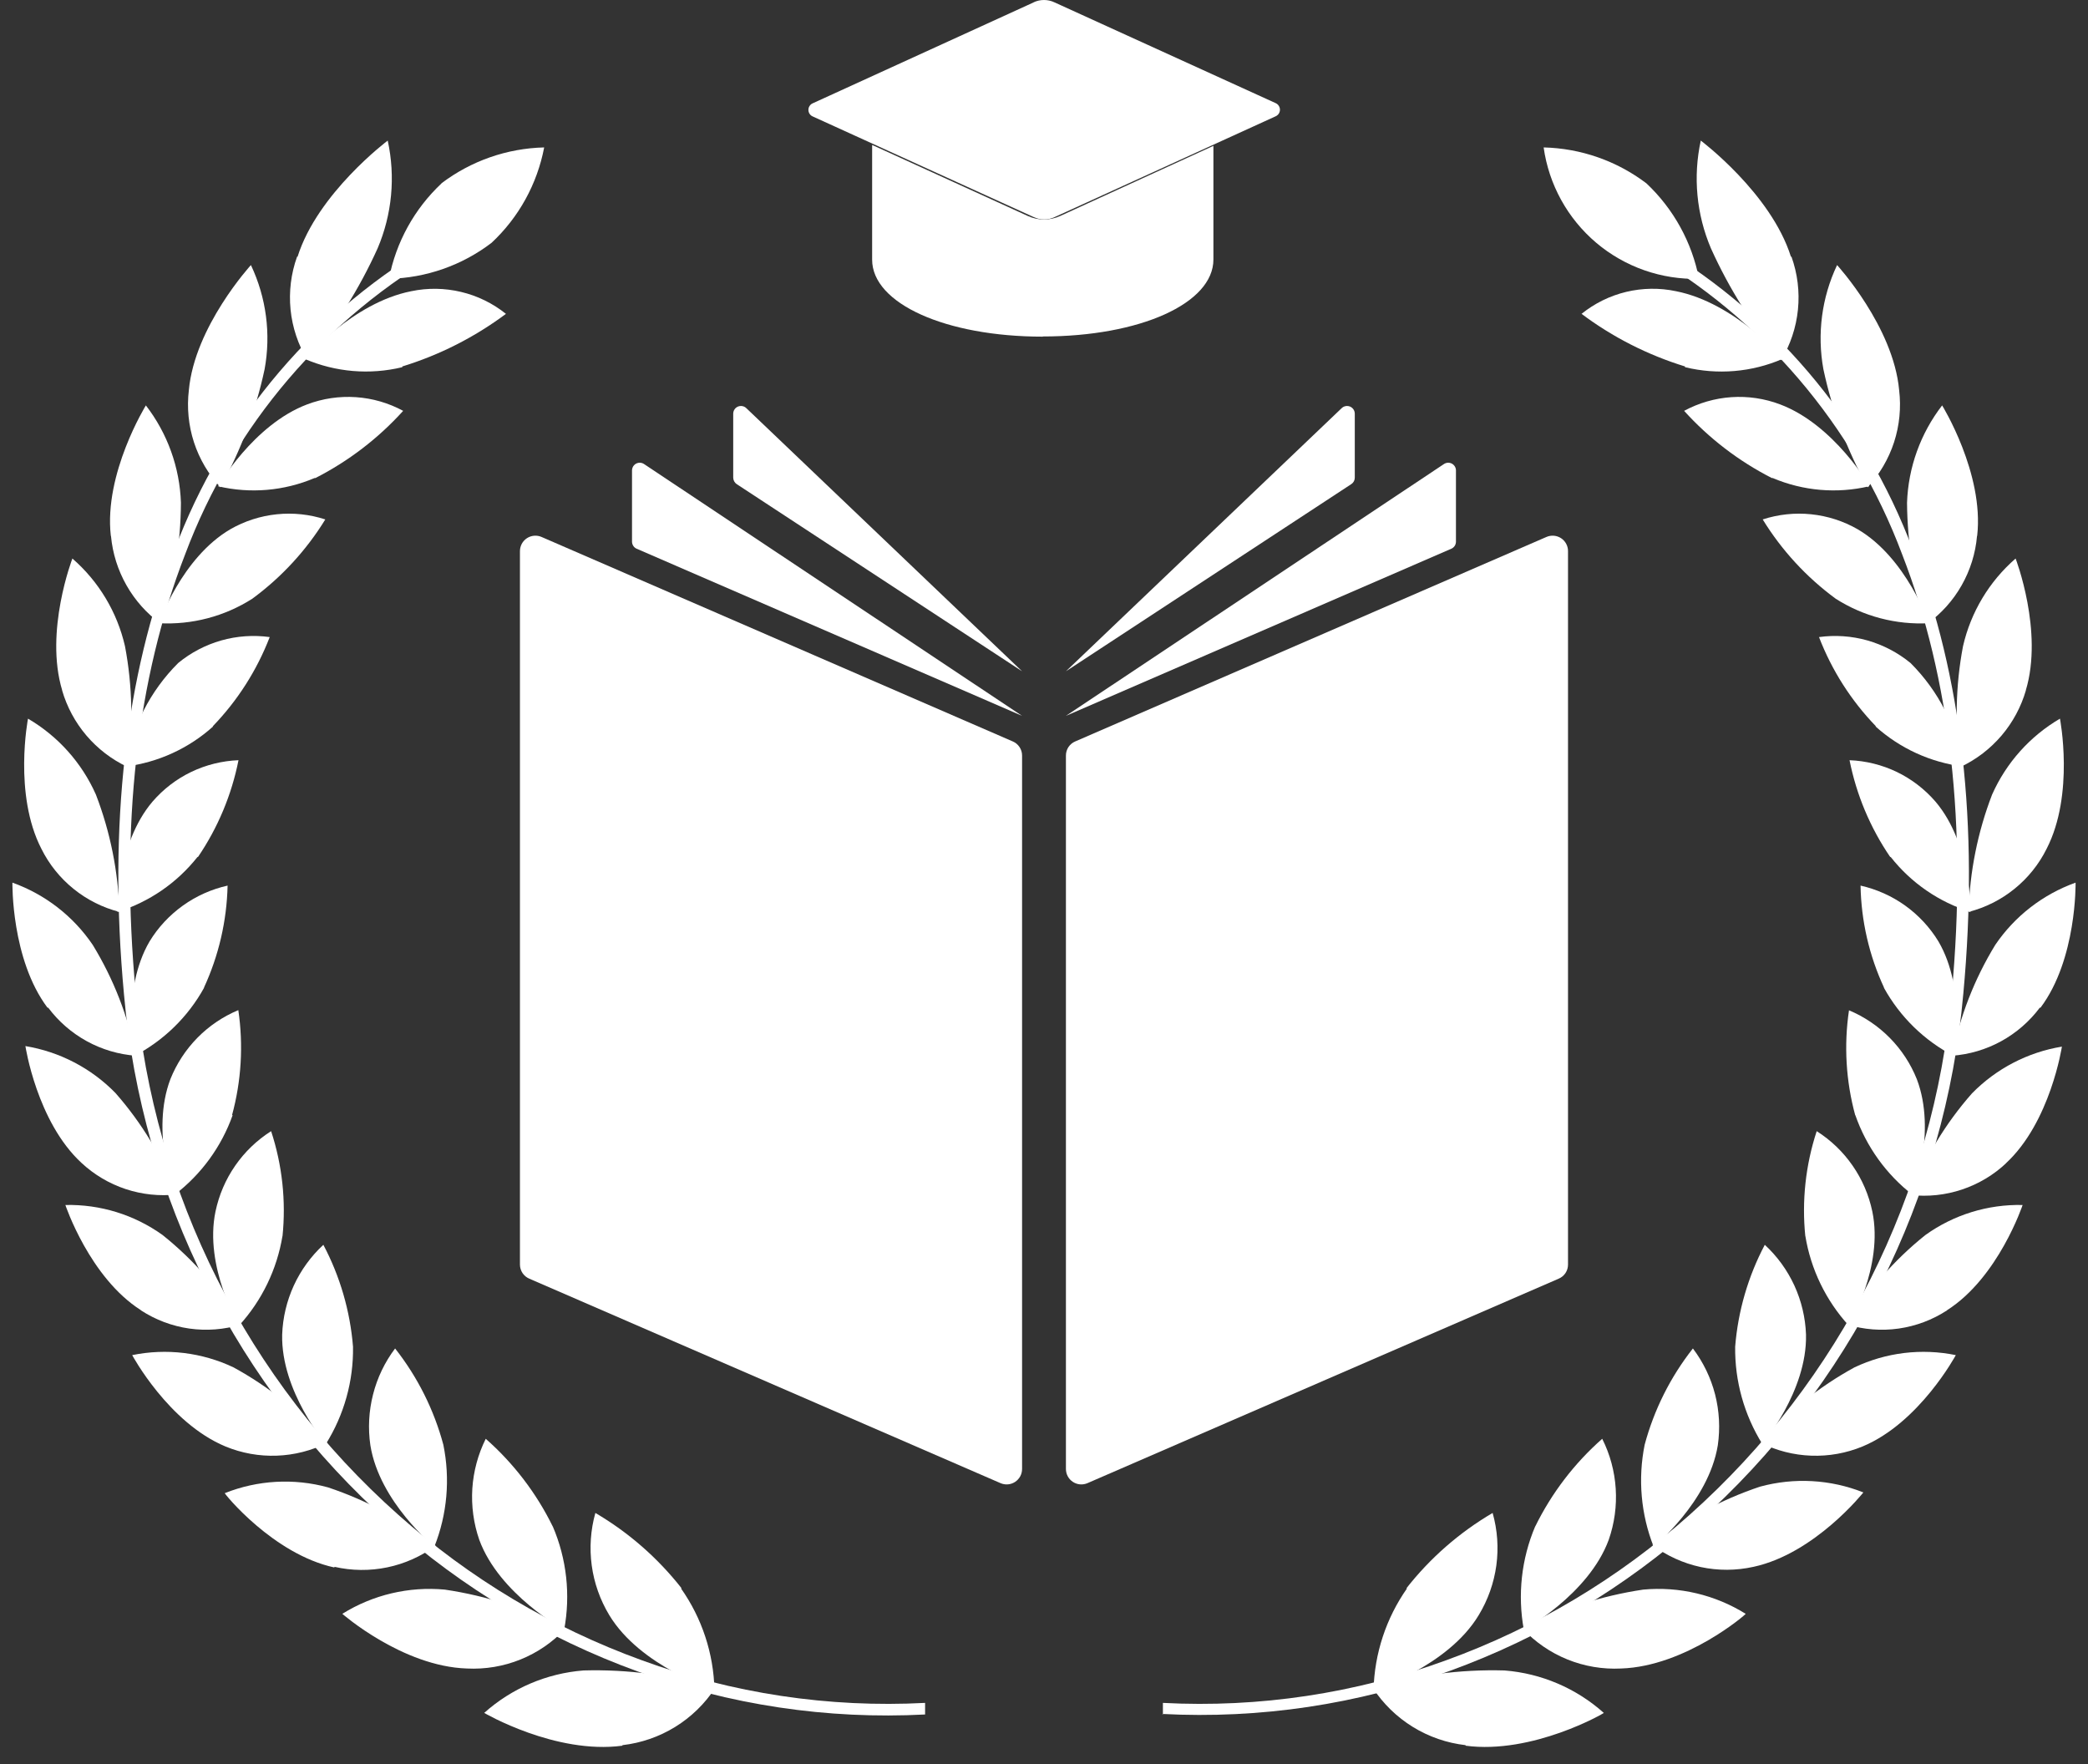 <svg width="58" height="49" viewBox="0 0 58 49" fill="none" xmlns="http://www.w3.org/2000/svg">
<rect x="0" y="0" width="58" height="49" fill="#333333" stroke="none"/>
<path d="M28.713 0.066L22.57 2.872C22.535 2.888 22.507 2.914 22.487 2.946C22.466 2.977 22.456 3.014 22.456 3.052C22.456 3.09 22.466 3.127 22.487 3.159C22.507 3.191 22.535 3.216 22.57 3.232L28.713 6.029C28.804 6.072 28.904 6.095 29.005 6.095C29.106 6.095 29.206 6.072 29.297 6.029L35.44 3.228C35.474 3.211 35.503 3.186 35.523 3.154C35.543 3.122 35.554 3.085 35.554 3.047C35.554 3.01 35.543 2.973 35.523 2.941C35.503 2.909 35.474 2.883 35.44 2.867L29.292 0.066C29.201 0.022 29.101 0 29 0C28.899 0 28.799 0.022 28.708 0.066" fill="white"/>
<path d="M28.966 9.351C26.267 9.351 24.226 8.43 24.226 7.213V4.026L28.552 6C28.693 6.064 28.845 6.097 29 6.097C29.155 6.097 29.308 6.064 29.448 6L33.706 4.051V7.208C33.706 8.426 31.67 9.346 28.966 9.346" fill="white"/>
<path d="M29.589 6.316C29.404 6.4 29.203 6.443 29 6.443C28.797 6.443 28.596 6.4 28.41 6.316L24.572 4.562V7.213C24.572 8.187 26.52 9.005 28.956 9.005C31.392 9.005 33.34 8.206 33.34 7.213V4.592L29.589 6.316Z" fill="white"/>
<path d="M12.266 5.093C11.511 5.8 11 6.728 10.804 7.744C11.836 7.721 12.834 7.371 13.654 6.745C14.411 6.039 14.922 5.111 15.116 4.095C14.083 4.12 13.084 4.469 12.261 5.093" fill="white"/>
<path d="M18.916 44.12C19.499 44.947 19.823 45.929 19.846 46.941C19.846 46.941 17.79 46.298 16.923 44.861C16.669 44.439 16.503 43.971 16.437 43.483C16.371 42.995 16.405 42.499 16.538 42.025C17.462 42.567 18.274 43.278 18.935 44.12" fill="white"/>
<path d="M17.289 48.475C17.808 48.416 18.309 48.243 18.754 47.969C19.2 47.694 19.579 47.325 19.866 46.887C18.68 46.53 17.445 46.365 16.207 46.4C15.184 46.481 14.215 46.895 13.45 47.579C13.45 47.579 15.428 48.738 17.289 48.49" fill="white"/>
<path d="M15.354 42.396C15.742 43.301 15.852 44.301 15.671 45.27C15.671 45.27 13.873 44.295 13.313 42.771C13.155 42.315 13.09 41.831 13.12 41.349C13.152 40.868 13.278 40.397 13.493 39.965C14.267 40.647 14.9 41.474 15.354 42.401" fill="white"/>
<path d="M12.972 46.346C13.48 46.371 13.986 46.286 14.457 46.096C14.928 45.906 15.352 45.615 15.7 45.245C14.655 44.695 13.523 44.326 12.354 44.154C11.357 44.062 10.358 44.298 9.509 44.827C9.509 44.827 11.175 46.288 12.972 46.346Z" fill="white"/>
<path d="M12.315 40.13C12.509 41.078 12.423 42.062 12.066 42.961C12.066 42.961 10.541 41.728 10.288 40.145C10.219 39.673 10.245 39.193 10.363 38.732C10.48 38.27 10.688 37.837 10.975 37.456C11.598 38.247 12.054 39.157 12.315 40.13Z" fill="white"/>
<path d="M9.289 43.521C9.772 43.632 10.274 43.637 10.759 43.536C11.244 43.435 11.701 43.23 12.1 42.936C11.206 42.224 10.194 41.675 9.109 41.314C8.162 41.055 7.157 41.112 6.244 41.475C6.22 41.475 7.584 43.17 9.289 43.54" fill="white"/>
<path d="M9.806 37.407C9.821 38.362 9.558 39.301 9.051 40.111C9.051 40.111 7.803 38.649 7.838 37.071C7.855 36.6 7.965 36.137 8.161 35.709C8.358 35.281 8.637 34.896 8.982 34.577C9.446 35.454 9.726 36.417 9.806 37.407Z" fill="white"/>
<path d="M6.264 40.179C6.715 40.365 7.201 40.452 7.688 40.434C8.175 40.417 8.653 40.295 9.09 40.077C8.354 39.229 7.473 38.52 6.488 37.982C5.611 37.566 4.623 37.446 3.672 37.641C3.672 37.641 4.681 39.521 6.264 40.179Z" fill="white"/>
<path d="M7.847 34.328C7.694 35.259 7.275 36.125 6.639 36.822C6.639 36.822 5.665 35.19 5.986 33.651C6.082 33.195 6.267 32.762 6.533 32.379C6.798 31.996 7.137 31.67 7.531 31.42C7.84 32.361 7.948 33.357 7.847 34.343" fill="white"/>
<path d="M3.916 36.398C4.321 36.662 4.779 36.834 5.258 36.903C5.737 36.971 6.225 36.933 6.688 36.793C6.118 35.84 5.382 34.997 4.515 34.304C3.729 33.741 2.782 33.449 1.816 33.471C1.816 33.471 2.488 35.487 3.916 36.394" fill="white"/>
<path d="M6.464 30.971C6.151 31.854 5.587 32.626 4.841 33.193C4.841 33.193 4.179 31.429 4.734 29.973C4.906 29.544 5.161 29.155 5.484 28.826C5.808 28.497 6.194 28.236 6.62 28.058C6.764 29.034 6.704 30.03 6.444 30.981" fill="white"/>
<path d="M2.264 32.302C2.616 32.63 3.035 32.878 3.491 33.029C3.948 33.18 4.432 33.231 4.91 33.178C4.514 32.144 3.936 31.189 3.205 30.358C2.531 29.669 1.656 29.214 0.706 29.057C0.706 29.057 1.022 31.157 2.264 32.302Z" fill="white"/>
<path d="M5.67 27.435C5.222 28.247 4.544 28.908 3.721 29.335C3.721 29.335 3.37 27.488 4.155 26.149C4.393 25.758 4.709 25.42 5.081 25.154C5.453 24.887 5.876 24.699 6.322 24.599C6.3 25.58 6.076 26.545 5.665 27.435" fill="white"/>
<path d="M1.339 27.99C1.626 28.374 1.992 28.691 2.412 28.922C2.832 29.152 3.297 29.29 3.775 29.325C3.561 28.236 3.155 27.193 2.576 26.246C2.035 25.448 1.253 24.842 0.345 24.517C0.345 24.517 0.306 26.641 1.319 27.99" fill="white"/>
<path d="M5.485 23.805C4.914 24.526 4.14 25.057 3.263 25.33C3.263 25.33 3.229 23.45 4.237 22.266C4.535 21.921 4.9 21.64 5.311 21.442C5.722 21.245 6.169 21.134 6.625 21.116C6.434 22.079 6.051 22.994 5.499 23.805" fill="white"/>
<path d="M1.149 23.576C1.363 24.007 1.668 24.387 2.042 24.689C2.416 24.992 2.851 25.211 3.317 25.33C3.285 24.215 3.065 23.113 2.664 22.071C2.272 21.188 1.612 20.45 0.778 19.962C0.778 19.962 0.369 22.061 1.149 23.576Z" fill="white"/>
<path d="M5.923 20.176C5.244 20.788 4.394 21.177 3.487 21.292C3.656 20.202 4.168 19.196 4.949 18.417C5.3 18.128 5.707 17.915 6.145 17.79C6.582 17.666 7.041 17.634 7.492 17.696C7.135 18.621 6.597 19.464 5.908 20.176" fill="white"/>
<path d="M1.724 19.172C1.858 19.635 2.089 20.064 2.401 20.431C2.714 20.798 3.1 21.095 3.536 21.301C3.703 20.188 3.682 19.055 3.472 17.95C3.255 17.003 2.743 16.151 2.011 15.514C2.011 15.514 1.231 17.535 1.728 19.177" fill="white"/>
<path d="M7.009 16.63C6.238 17.122 5.332 17.36 4.418 17.311C4.418 17.311 5.041 15.494 6.4 14.7C6.796 14.473 7.235 14.332 7.689 14.285C8.143 14.238 8.602 14.287 9.036 14.428C8.509 15.286 7.821 16.033 7.009 16.63Z" fill="white"/>
<path d="M3.083 14.89C3.128 15.371 3.274 15.837 3.513 16.257C3.751 16.677 4.076 17.041 4.466 17.326C4.831 16.243 5.02 15.108 5.026 13.965C4.993 12.984 4.652 12.038 4.052 11.261C4.052 11.261 2.883 13.151 3.078 14.88" fill="white"/>
<path d="M8.739 13.278C7.893 13.637 6.954 13.718 6.059 13.507C6.059 13.507 7.034 11.797 8.534 11.232C8.965 11.069 9.426 11.001 9.886 11.032C10.346 11.063 10.794 11.193 11.199 11.412C10.507 12.177 9.682 12.809 8.763 13.278" fill="white"/>
<path d="M5.246 10.837C5.188 11.323 5.236 11.817 5.387 12.283C5.539 12.749 5.79 13.176 6.123 13.536C6.691 12.509 7.105 11.405 7.35 10.257C7.53 9.277 7.397 8.265 6.97 7.363C6.97 7.363 5.407 9.069 5.246 10.837Z" fill="white"/>
<path d="M11.175 10.199C10.271 10.418 9.32 10.338 8.466 9.97C8.466 9.97 9.786 8.411 11.423 8.089C11.881 7.993 12.354 8 12.809 8.109C13.264 8.217 13.689 8.425 14.054 8.718C13.185 9.366 12.211 9.861 11.175 10.179" fill="white"/>
<path d="M8.252 7.13C8.083 7.6 8.022 8.102 8.071 8.599C8.121 9.096 8.281 9.576 8.539 10.004C9.327 9.063 9.982 8.019 10.488 6.901C10.891 5.956 10.989 4.909 10.77 3.905C10.77 3.905 8.822 5.366 8.266 7.13" fill="white"/>
<path d="M25.697 47.623V47.301C23.021 47.442 20.345 47.039 17.829 46.117C15.338 45.214 13.043 43.843 11.067 42.079C6.873 38.353 4.262 33.164 3.77 27.576C3.336 22.948 3.799 18.856 5.143 15.397C6.484 11.819 9.04 8.825 12.363 6.94L12.202 6.662C8.809 8.583 6.202 11.64 4.841 15.294C3.482 18.783 3.01 22.928 3.443 27.61C3.943 33.275 6.586 38.536 10.834 42.318C12.841 44.11 15.173 45.504 17.703 46.424C20.259 47.358 22.979 47.766 25.697 47.623Z" fill="white"/>
<path d="M45.734 5.093C46.487 5.802 46.998 6.729 47.195 7.744C46.153 7.773 45.137 7.417 44.34 6.744C43.544 6.07 43.024 5.127 42.879 4.095C43.912 4.12 44.911 4.469 45.734 5.093Z" fill="white"/>
<path d="M39.084 44.12C38.503 44.948 38.18 45.929 38.154 46.941C38.154 46.941 40.215 46.298 41.077 44.861C41.332 44.44 41.498 43.971 41.565 43.483C41.631 42.995 41.596 42.499 41.462 42.025C40.538 42.567 39.725 43.278 39.065 44.12" fill="white"/>
<path d="M40.711 48.475C40.191 48.416 39.691 48.243 39.246 47.969C38.8 47.694 38.421 47.325 38.134 46.887C39.32 46.53 40.555 46.365 41.793 46.4C42.816 46.481 43.785 46.895 44.55 47.579C44.575 47.579 42.572 48.738 40.711 48.49" fill="white"/>
<path d="M42.645 42.396C42.261 43.302 42.151 44.301 42.329 45.27C42.329 45.27 44.126 44.295 44.687 42.771C44.846 42.315 44.912 41.831 44.881 41.349C44.85 40.867 44.723 40.396 44.506 39.965C43.732 40.647 43.1 41.474 42.645 42.401" fill="white"/>
<path d="M45.028 46.346C44.52 46.371 44.014 46.286 43.543 46.096C43.072 45.906 42.648 45.615 42.3 45.245C43.346 44.696 44.477 44.327 45.646 44.154C46.643 44.062 47.642 44.298 48.491 44.827C48.516 44.827 46.83 46.288 45.028 46.346Z" fill="white"/>
<path d="M45.685 40.13C45.494 41.078 45.58 42.061 45.934 42.961C45.934 42.961 47.459 41.728 47.717 40.145C47.785 39.673 47.759 39.193 47.641 38.731C47.522 38.269 47.312 37.836 47.025 37.456C46.402 38.247 45.946 39.157 45.685 40.13Z" fill="white"/>
<path d="M48.711 43.521C48.226 43.629 47.724 43.631 47.239 43.527C46.754 43.422 46.297 43.214 45.9 42.917C46.794 42.205 47.806 41.656 48.891 41.294C49.84 41.036 50.846 41.092 51.76 41.455C51.76 41.455 50.416 43.151 48.711 43.521Z" fill="white"/>
<path d="M48.199 37.407C48.187 38.362 48.449 39.3 48.954 40.111C48.954 40.111 50.201 38.649 50.167 37.071C50.15 36.6 50.04 36.137 49.844 35.709C49.647 35.281 49.368 34.896 49.022 34.577C48.559 35.454 48.278 36.417 48.199 37.407Z" fill="white"/>
<path d="M51.736 40.179C51.285 40.365 50.8 40.452 50.312 40.434C49.825 40.417 49.347 40.295 48.91 40.077C49.646 39.229 50.527 38.52 51.512 37.982C52.389 37.566 53.377 37.446 54.328 37.641C54.328 37.641 53.319 39.521 51.736 40.179Z" fill="white"/>
<path d="M50.148 34.328C50.3 35.259 50.72 36.125 51.356 36.822C51.356 36.822 52.33 35.19 52.009 33.651C51.913 33.195 51.728 32.762 51.462 32.379C51.197 31.996 50.858 31.67 50.464 31.42C50.155 32.361 50.047 33.357 50.148 34.343" fill="white"/>
<path d="M54.084 36.398C53.679 36.662 53.221 36.834 52.742 36.903C52.263 36.971 51.775 36.933 51.312 36.793C51.882 35.84 52.617 34.997 53.485 34.304C54.271 33.741 55.218 33.449 56.184 33.471C56.184 33.471 55.511 35.487 54.084 36.394" fill="white"/>
<path d="M51.536 30.972C51.843 31.854 52.4 32.627 53.139 33.198C53.139 33.198 53.802 31.434 53.246 29.978C53.075 29.549 52.82 29.16 52.496 28.831C52.172 28.502 51.786 28.241 51.361 28.063C51.216 29.039 51.276 30.035 51.536 30.986" fill="white"/>
<path d="M55.735 32.301C55.383 32.635 54.961 32.887 54.501 33.041C54.041 33.195 53.553 33.247 53.071 33.193C53.466 32.159 54.044 31.203 54.776 30.372C55.449 29.684 56.325 29.228 57.275 29.072C57.275 29.072 56.958 31.171 55.716 32.316" fill="white"/>
<path d="M52.33 27.435C52.778 28.247 53.456 28.908 54.279 29.335C54.279 29.335 54.63 27.488 53.845 26.149C53.607 25.759 53.293 25.421 52.921 25.154C52.55 24.888 52.128 24.7 51.682 24.599C51.699 25.58 51.922 26.546 52.335 27.435" fill="white"/>
<path d="M56.661 27.99C56.374 28.374 56.008 28.691 55.588 28.922C55.168 29.152 54.703 29.29 54.225 29.325C54.439 28.236 54.845 27.193 55.424 26.246C55.965 25.448 56.747 24.842 57.655 24.517C57.655 24.517 57.694 26.641 56.681 27.99" fill="white"/>
<path d="M52.52 23.805C53.088 24.526 53.861 25.058 54.737 25.33C54.737 25.33 54.771 23.45 53.763 22.266C53.465 21.921 53.099 21.64 52.689 21.442C52.278 21.245 51.831 21.134 51.376 21.116C51.568 22.079 51.952 22.994 52.506 23.805" fill="white"/>
<path d="M56.851 23.576C56.637 24.007 56.332 24.387 55.958 24.689C55.584 24.992 55.149 25.211 54.683 25.33C54.715 24.215 54.935 23.113 55.336 22.071C55.728 21.188 56.388 20.45 57.221 19.962C57.221 19.962 57.631 22.061 56.851 23.576Z" fill="white"/>
<path d="M52.096 20.176C52.775 20.788 53.625 21.177 54.532 21.292C54.363 20.202 53.851 19.196 53.071 18.417C52.719 18.128 52.312 17.915 51.875 17.79C51.437 17.666 50.978 17.634 50.528 17.696C50.884 18.621 51.422 19.464 52.111 20.176" fill="white"/>
<path d="M56.276 19.172C56.142 19.635 55.911 20.064 55.599 20.431C55.286 20.798 54.9 21.095 54.464 21.301C54.297 20.188 54.318 19.055 54.528 17.95C54.745 17.003 55.256 16.151 55.989 15.514C55.989 15.514 56.768 17.535 56.272 19.177" fill="white"/>
<path d="M50.991 16.63C51.762 17.122 52.669 17.36 53.582 17.311C53.582 17.311 52.959 15.494 51.6 14.7C51.204 14.473 50.765 14.332 50.311 14.285C49.857 14.238 49.398 14.287 48.964 14.428C49.491 15.286 50.179 16.033 50.991 16.63Z" fill="white"/>
<path d="M54.917 14.89C54.875 15.372 54.729 15.838 54.49 16.259C54.252 16.679 53.925 17.043 53.534 17.326C53.171 16.242 52.982 15.108 52.973 13.965C53.007 12.984 53.348 12.038 53.948 11.261C53.948 11.261 55.117 13.151 54.922 14.88" fill="white"/>
<path d="M49.241 13.278C50.087 13.637 51.026 13.718 51.921 13.507C51.945 13.507 50.947 11.797 49.446 11.232C49.015 11.069 48.554 11.001 48.094 11.032C47.634 11.063 47.187 11.193 46.781 11.412C47.473 12.177 48.298 12.809 49.217 13.278" fill="white"/>
<path d="M52.754 10.837C52.812 11.323 52.764 11.817 52.613 12.283C52.461 12.749 52.21 13.176 51.877 13.536C51.309 12.509 50.895 11.405 50.65 10.257C50.471 9.277 50.603 8.265 51.03 7.363C51.03 7.363 52.593 9.069 52.754 10.837Z" fill="white"/>
<path d="M46.806 10.199C47.71 10.419 48.661 10.339 49.514 9.97C49.539 9.97 48.194 8.411 46.557 8.089C46.101 7.992 45.628 7.999 45.174 8.107C44.719 8.216 44.295 8.425 43.932 8.718C44.798 9.367 45.771 9.861 46.806 10.179" fill="white"/>
<path d="M49.763 7.13C49.931 7.6 49.993 8.102 49.943 8.599C49.893 9.096 49.734 9.576 49.475 10.004C48.688 9.063 48.032 8.019 47.527 6.901C47.124 5.956 47.025 4.909 47.244 3.905C47.244 3.905 49.193 5.366 49.748 7.13" fill="white"/>
<path d="M32.303 47.623V47.301C34.978 47.442 37.655 47.039 40.171 46.117C42.661 45.214 44.956 43.843 46.932 42.079C51.119 38.349 53.724 33.162 54.216 27.576C54.644 22.948 54.181 18.856 52.837 15.397C51.496 11.819 48.941 8.825 45.617 6.94L45.778 6.662C49.169 8.58 51.775 11.631 53.139 15.28C54.498 18.768 54.971 22.914 54.537 27.596C54.038 33.261 51.394 38.521 47.147 42.303C45.139 44.096 42.808 45.49 40.278 46.41C37.721 47.344 35.002 47.751 32.283 47.608" fill="white"/>
<path d="M27.792 41.197L14.702 35.517C14.625 35.484 14.56 35.43 14.514 35.361C14.468 35.291 14.443 35.21 14.443 35.127V15.309C14.443 15.238 14.461 15.168 14.494 15.105C14.528 15.042 14.577 14.989 14.636 14.95C14.696 14.911 14.764 14.887 14.835 14.881C14.906 14.875 14.977 14.886 15.043 14.915L28.133 20.595C28.209 20.627 28.274 20.682 28.32 20.751C28.366 20.82 28.391 20.901 28.391 20.985V40.802C28.391 40.874 28.374 40.944 28.34 41.007C28.306 41.069 28.257 41.123 28.198 41.162C28.139 41.201 28.07 41.225 27.999 41.231C27.928 41.237 27.857 41.225 27.792 41.197Z" fill="white"/>
<path d="M28.391 19.884L17.888 12.888C17.855 12.867 17.818 12.855 17.779 12.853C17.741 12.852 17.702 12.861 17.668 12.879C17.634 12.898 17.606 12.925 17.586 12.958C17.567 12.992 17.556 13.03 17.556 13.068V15.046C17.556 15.087 17.569 15.128 17.591 15.162C17.613 15.197 17.645 15.224 17.683 15.241L28.391 19.884Z" fill="white"/>
<path d="M28.391 18.646L20.733 11.339C20.703 11.309 20.665 11.289 20.623 11.281C20.582 11.273 20.539 11.277 20.5 11.293C20.461 11.309 20.427 11.336 20.404 11.371C20.38 11.406 20.368 11.448 20.367 11.49V13.268C20.368 13.304 20.377 13.339 20.394 13.37C20.411 13.402 20.435 13.428 20.465 13.448L28.391 18.646Z" fill="white"/>
<path d="M30.208 41.197L43.298 35.517C43.375 35.484 43.44 35.43 43.486 35.361C43.532 35.291 43.556 35.21 43.556 35.127V15.309C43.557 15.238 43.539 15.168 43.505 15.105C43.472 15.042 43.423 14.989 43.364 14.95C43.304 14.911 43.236 14.887 43.165 14.881C43.094 14.875 43.023 14.886 42.957 14.915L29.867 20.595C29.791 20.627 29.725 20.682 29.679 20.751C29.634 20.82 29.609 20.901 29.609 20.985V40.802C29.609 40.874 29.626 40.944 29.66 41.007C29.694 41.069 29.742 41.123 29.802 41.162C29.861 41.201 29.93 41.225 30 41.231C30.071 41.237 30.143 41.225 30.208 41.197Z" fill="white"/>
<path d="M29.609 19.884L40.112 12.888C40.145 12.867 40.182 12.855 40.221 12.853C40.259 12.852 40.298 12.861 40.331 12.879C40.365 12.898 40.394 12.925 40.413 12.958C40.433 12.992 40.444 13.03 40.443 13.068V15.046C40.443 15.087 40.431 15.128 40.409 15.162C40.386 15.197 40.354 15.224 40.317 15.241L29.609 19.884Z" fill="white"/>
<path d="M29.609 18.646L37.267 11.339C37.297 11.309 37.335 11.289 37.377 11.281C37.418 11.273 37.461 11.277 37.5 11.293C37.539 11.309 37.572 11.336 37.596 11.371C37.62 11.406 37.632 11.448 37.633 11.49V13.268C37.633 13.304 37.624 13.339 37.607 13.371C37.59 13.402 37.565 13.429 37.535 13.448L29.609 18.646Z" fill="white"/>
</svg>
